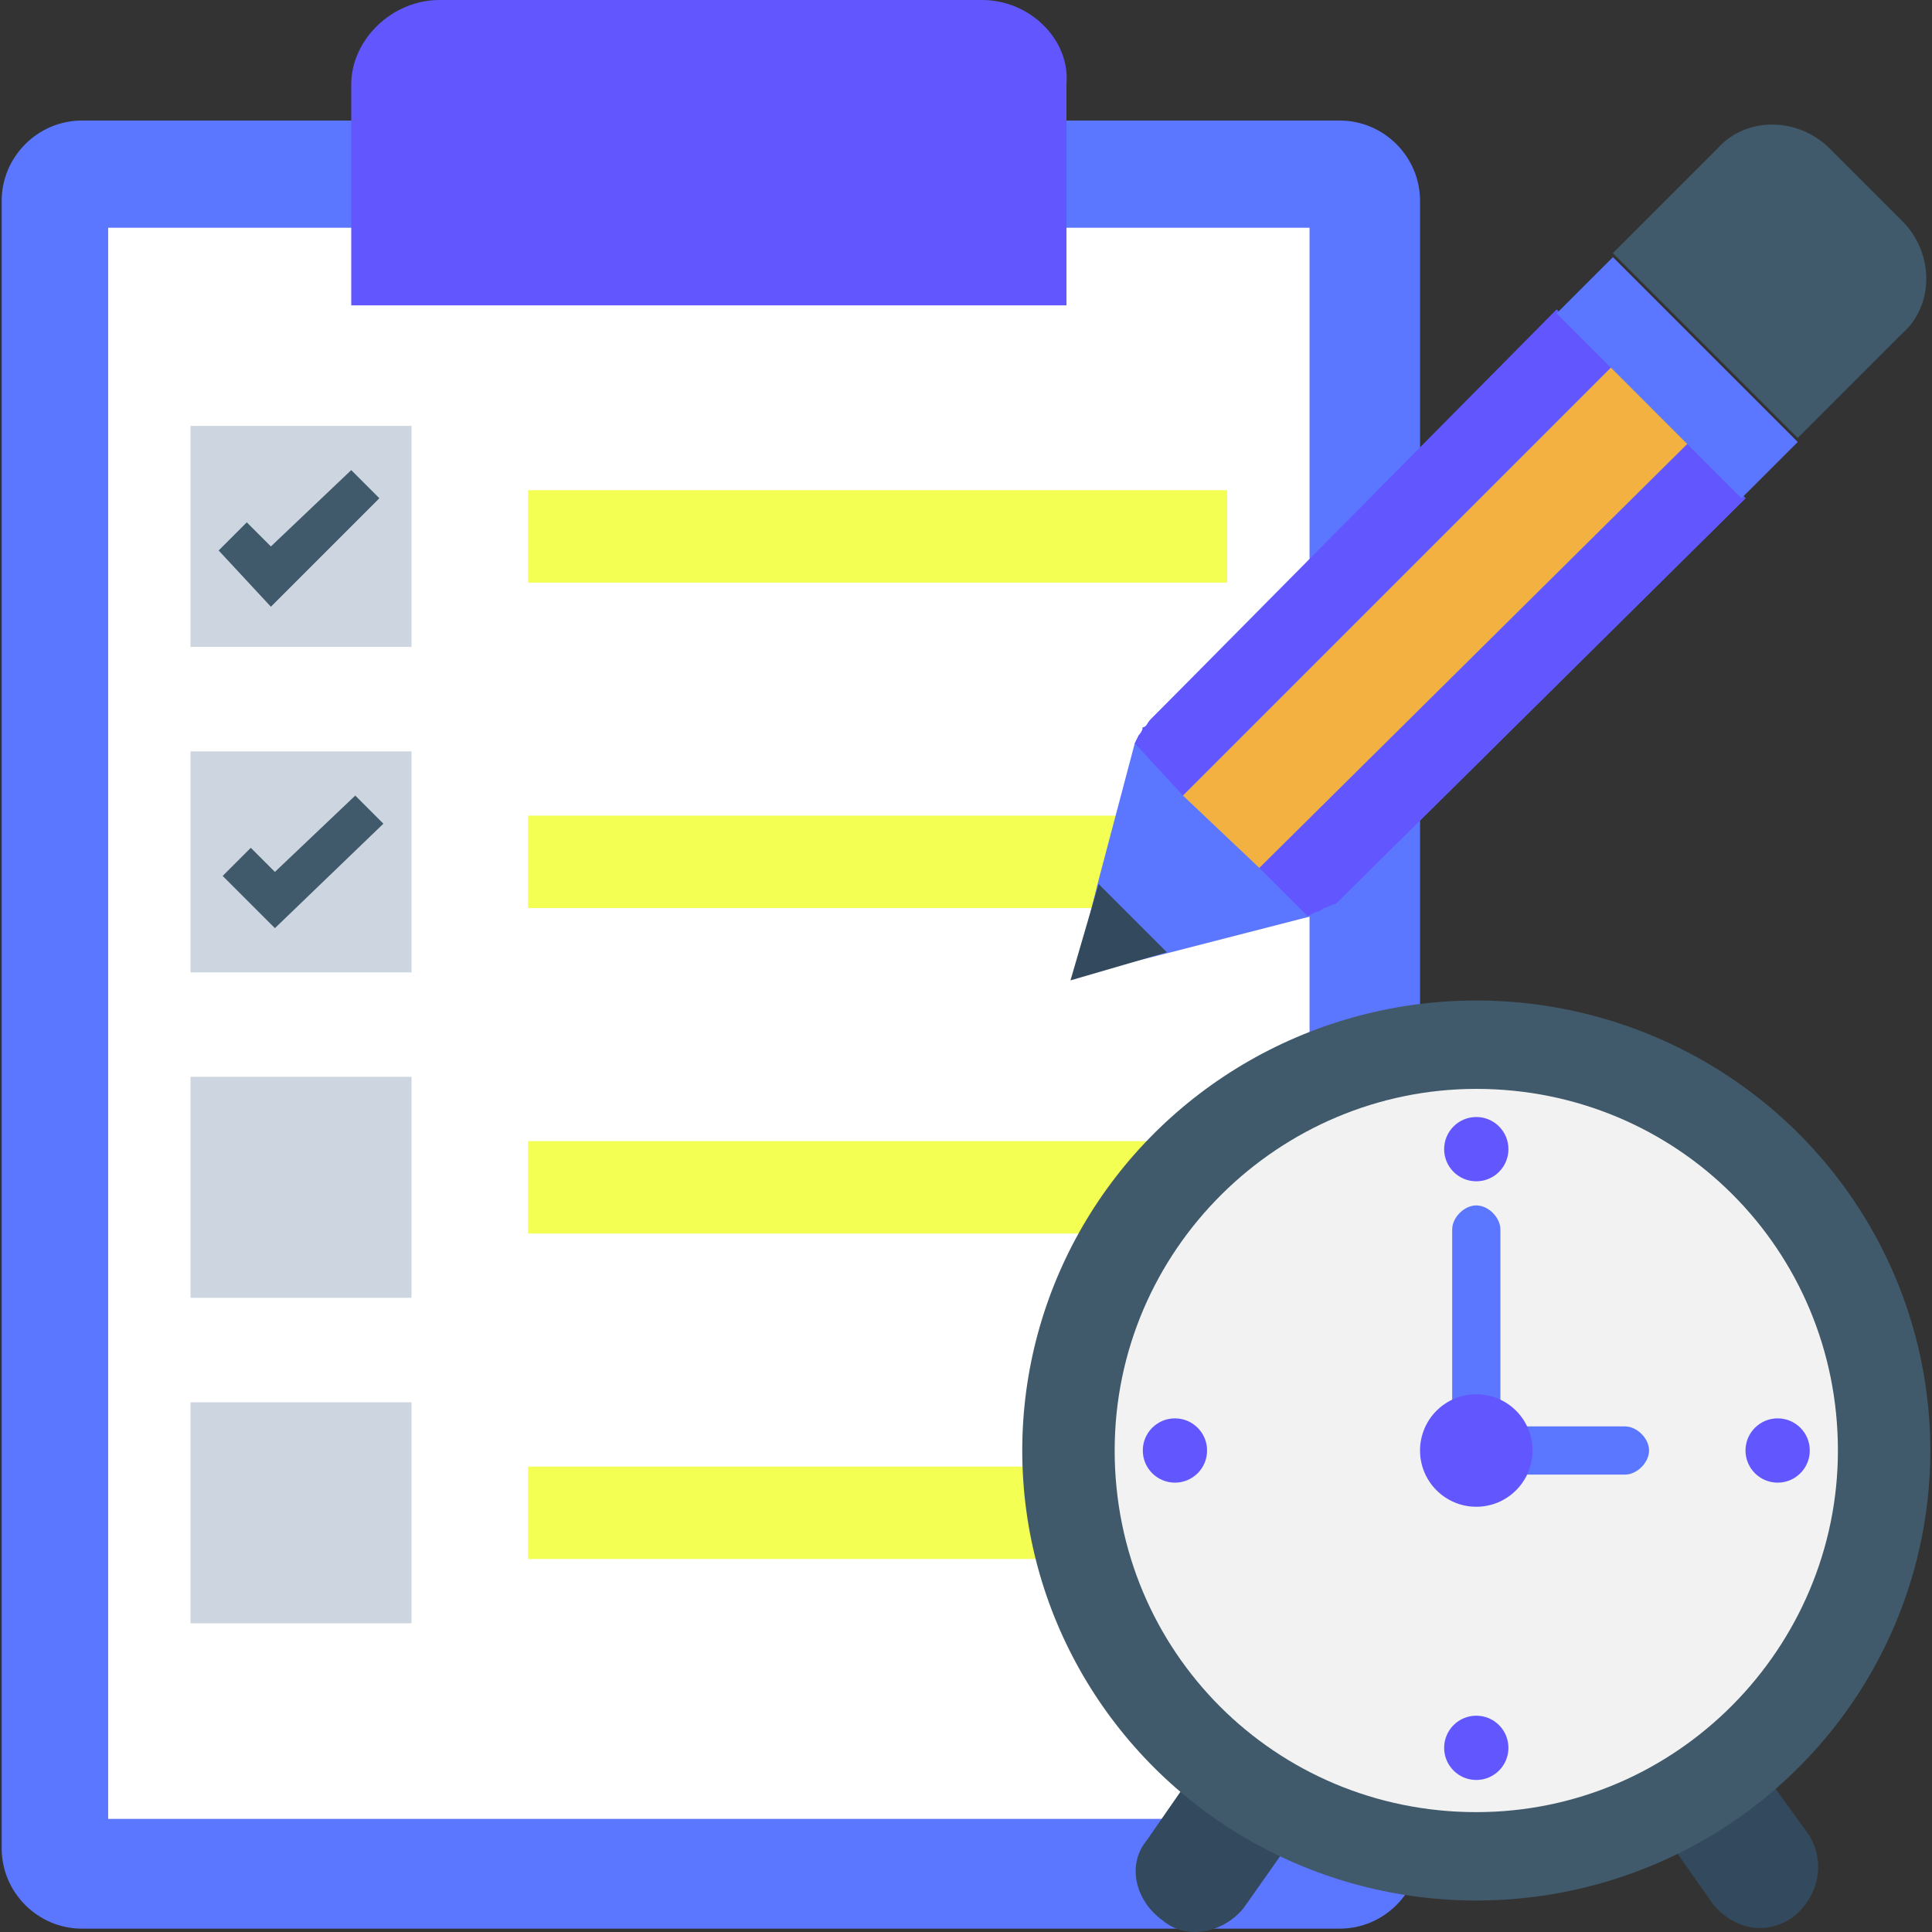<!DOCTYPE svg PUBLIC "-//W3C//DTD SVG 1.1//EN" "http://www.w3.org/Graphics/SVG/1.1/DTD/svg11.dtd">
<!-- Uploaded to: SVG Repo, www.svgrepo.com, Transformed by: SVG Repo Mixer Tools -->
<svg version="1.1" id="Layer_1" xmlns="http://www.w3.org/2000/svg" xmlns:xlink="http://www.w3.org/1999/xlink" viewBox="0 0 502.422 502.422" xml:space="preserve" width="64px" height="64px" fill="#000000">
<rect x="0" y="0" width="502.422" height="502.422" fill="#333333" stroke="none"/>
<g id="SVGRepo_bgCarrier" stroke-width="0"/>
<g id="SVGRepo_tracerCarrier" stroke-linecap="round" stroke-linejoin="round"/>
<g id="SVGRepo_iconCarrier"> <path style="fill:#5c77ff;" d="M348.387,31.347H21.334c-11.494,0-20.898,9.404-20.898,20.898v428.408 c0,11.494,9.404,20.898,20.898,20.898h327.053c11.494,0,20.898-9.404,20.898-20.898V52.245 C369.285,40.751,359.881,31.347,348.387,31.347z"/> <rect x="28.125" y="59.225" style="fill:#FFFFFF;" width="312.424" height="413.78"/> <path style="fill:#6257ff;" d="M255.391,0H114.33c-12.539,0-22.988,10.449-22.988,21.943v57.469h185.992V21.943 C278.379,10.449,267.93,0,255.391,0z"/> <g> <rect x="137.317" y="127.478" style="fill:#f3ff52;" width="181.812" height="24.033"/> <rect x="137.317" y="212.114" style="fill:#f3ff52;" width="181.812" height="24.033"/> <rect x="137.317" y="296.751" style="fill:#f3ff52;" width="181.812" height="24.033"/> <rect x="137.317" y="381.388" style="fill:#f3ff52;" width="181.812" height="24.033"/> </g> <g> <rect x="49.546" y="364.669" style="fill:#CDD6E0;" width="57.469" height="57.469"/> <rect x="49.546" y="280.033" style="fill:#CDD6E0;" width="57.469" height="57.469"/> <rect x="49.546" y="195.396" style="fill:#CDD6E0;" width="57.469" height="57.469"/> <rect x="49.546" y="110.759" style="fill:#CDD6E0;" width="57.469" height="57.469"/> </g> <g> <polygon style="fill:#40596B;" points="70.444,157.78 56.86,143.151 64.174,135.837 70.444,142.106 91.342,122.253 98.656,129.567 "/> <polygon style="fill:#40596B;" points="71.489,241.371 57.905,227.788 65.219,220.473 71.489,226.743 92.387,206.89 99.701,214.204 "/> </g> <g> <path style="fill:#334A5E;" d="M424.664,413.78h-36.571l57.469,81.502c5.224,6.269,13.584,8.359,20.898,3.135 c6.269-5.224,8.359-13.584,4.18-20.898L424.664,413.78z"/> <path style="fill:#334A5E;" d="M343.162,413.78l-44.931,64.784c-5.224,6.269-3.135,15.673,4.18,20.898 c6.269,5.224,15.673,3.135,20.898-3.135l57.469-81.502h-37.616V413.78z"/> </g> <ellipse style="fill:#40596B;" cx="383.913" cy="377.208" rx="118.073" ry="117.029"/> <path style="fill:#F2F2F2;" d="M383.913,471.249c-52.245,0-94.041-41.796-94.041-94.041s42.841-94.041,94.041-94.041 c52.245,0,94.041,41.796,94.041,94.041C477.954,428.408,436.158,471.249,383.913,471.249z"/> <g> <ellipse style="fill:#6257ff;" cx="383.913" cy="298.841" rx="8.359" ry="8.359"/> <ellipse style="fill:#6257ff;" cx="383.913" cy="454.531" rx="8.359" ry="8.359"/> <ellipse style="fill:#6257ff;" cx="462.281" cy="377.208" rx="8.359" ry="8.359"/> <ellipse style="fill:#6257ff;" cx="305.546" cy="377.208" rx="8.359" ry="8.359"/> </g> <g> <path style="fill:#5c77ff;" d="M380.779,377.208L380.779,377.208c0-3.135,3.135-6.269,6.269-6.269h35.527 c3.135,0,6.269,3.135,6.269,6.269l0,0c0,3.135-3.135,6.269-6.269,6.269h-35.527C383.913,382.433,380.779,380.343,380.779,377.208z"/> <path style="fill:#5c77ff;" d="M383.913,313.469L383.913,313.469c3.135,0,6.269,3.135,6.269,6.269v56.424 c0,3.135-3.135,6.269-6.269,6.269l0,0c-3.135,0-6.269-3.135-6.269-6.269v-56.424C377.644,316.604,380.779,313.469,383.913,313.469z "/> </g> <ellipse style="fill:#6257ff;" cx="383.913" cy="377.208" rx="14.629" ry="14.629"/> <path style="fill:#5c77ff;" d="M347.342,235.102l106.58-105.535l-48.065-48.065l-106.58,105.535c-1.045,1.045-1.045,2.09-2.09,2.09 c0,1.045-1.045,2.09-1.045,2.09l-1.045,2.09l-9.404,35.527l-6.269,25.078l25.078-6.269l36.571-9.404l2.09-1.045 c1.045,0,2.09-1.045,2.09-1.045S346.297,235.102,347.342,235.102z"/> <g> <path style="fill:#6257ff;" d="M307.636,206.89L419.44,95.086l-14.629-14.629l-105.535,106.58c-1.045,1.045-1.045,2.09-2.09,2.09 c0,1.045-1.045,2.09-1.045,2.09l-1.045,2.09L307.636,206.89z"/> <path style="fill:#6257ff;" d="M347.342,235.102l106.58-105.535l-14.629-14.629L327.489,225.698l12.539,12.539l2.09-1.045 c1.045,0,2.09-1.045,2.09-1.045C345.252,236.147,346.297,235.102,347.342,235.102z"/> </g> <polygon style="fill:#334A5E;" points="303.456,247.641 285.693,229.878 278.379,254.955 "/> <path style="fill:#40596B;" d="M494.672,57.469l-18.808-18.808c-8.359-8.359-21.943-8.359-29.257,0L419.44,65.829l48.065,48.065 l27.167-27.167C503.032,79.412,503.032,65.829,494.672,57.469z"/> <polygon style="fill:#f2b140;" points="307.636,206.89 419.44,95.086 439.293,114.939 327.489,225.698 "/> <polygon style="fill:#5c77ff;" points="419.44,66.873 467.505,114.939 452.876,129.567 404.811,81.502 "/> </g>
</svg>